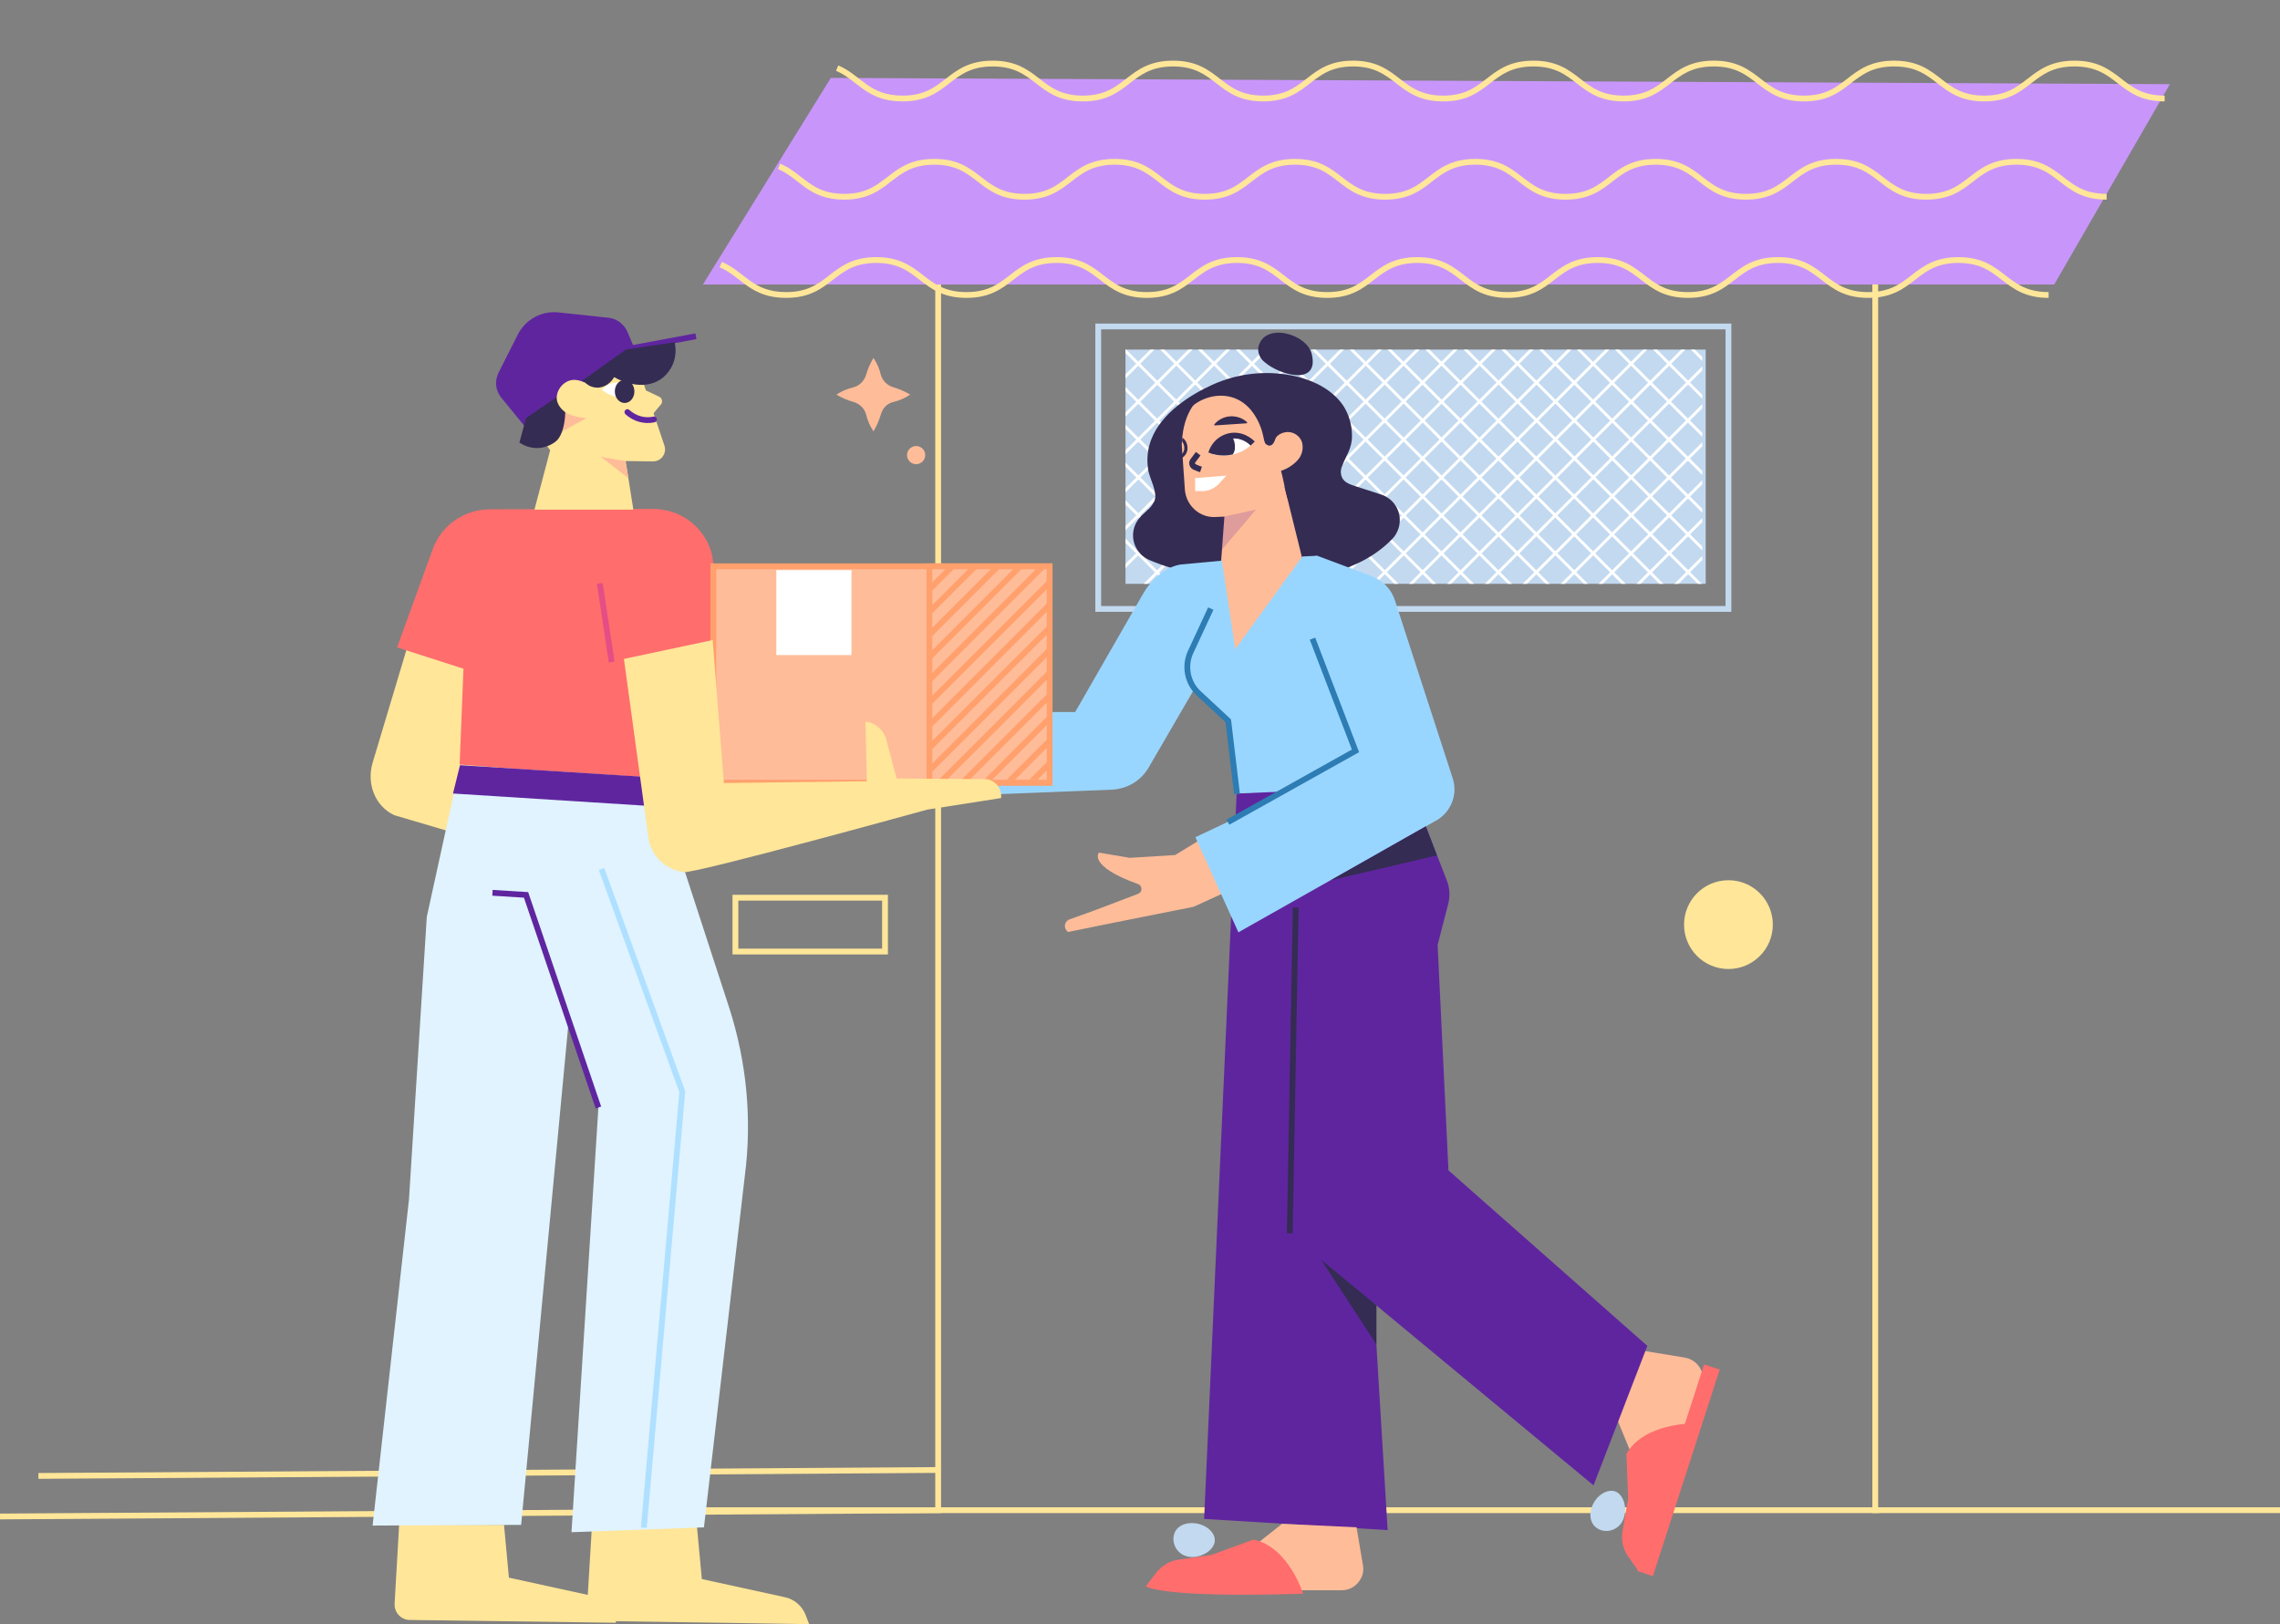 <svg width="393" height="280" viewBox="0 0 393 280" fill="none" xmlns="http://www.w3.org/2000/svg">
<rect x="0" y="0" width="393" height="280" fill="#808080" stroke="none"/>
<g clip-path="url(#clip0_165_1812)">
<path d="M109.17 260.352H323.895" stroke="#FFE699" stroke-miterlimit="10"/>
<path d="M0 261.437L161.707 260.352V33.438H323.232V260.352H393" stroke="#FFE699" stroke-miterlimit="10"/>
<path d="M153.995 69.298C155.019 69.057 155.983 68.635 156.887 68.032C155.983 67.49 155.019 67.068 153.995 66.766C152.971 66.465 152.127 65.682 151.826 64.597C151.585 63.572 151.163 62.608 150.561 61.704C150.018 62.608 149.597 63.572 149.295 64.597C148.994 65.621 148.211 66.465 147.126 66.766C146.102 67.008 145.078 67.43 144.174 68.032C145.078 68.575 146.042 68.996 147.126 69.298C148.151 69.599 148.994 70.383 149.295 71.468C149.536 72.492 149.958 73.456 150.561 74.361C151.103 73.456 151.525 72.492 151.826 71.468C152.127 70.383 152.91 69.539 153.995 69.298V69.298Z" fill="#FFBC99"/>
<path d="M157.911 80.026C158.776 80.026 159.477 79.324 159.477 78.459C159.477 77.593 158.776 76.892 157.911 76.892C157.046 76.892 156.344 77.593 156.344 78.459C156.344 79.324 157.046 80.026 157.911 80.026Z" fill="#FFBC99"/>
<path d="M294.012 60.27H194V100.65H294.012V60.27Z" fill="#C2D9F0"/>
<g clip-path="url(#clip1_165_1812)">
<path d="M169.539 89.368L258.767 0.109" stroke="white" stroke-width="0.5" stroke-miterlimit="10"/>
<path d="M172.853 92.622L262.08 3.363" stroke="white" stroke-width="0.5" stroke-miterlimit="10"/>
<path d="M176.106 95.877L265.334 6.618" stroke="white" stroke-width="0.5" stroke-miterlimit="10"/>
<path d="M179.359 99.192L268.587 9.872" stroke="white" stroke-width="0.5" stroke-miterlimit="10"/>
<path d="M182.613 102.446L271.841 13.187" stroke="white" stroke-width="0.5" stroke-miterlimit="10"/>
<path d="M185.866 105.701L275.154 16.442" stroke="white" stroke-width="0.5" stroke-miterlimit="10"/>
<path d="M189.18 108.955L278.408 19.696" stroke="white" stroke-width="0.5" stroke-miterlimit="10"/>
<path d="M192.433 112.21L281.661 22.951" stroke="white" stroke-width="0.5" stroke-miterlimit="10"/>
<path d="M195.687 115.525L284.915 26.205" stroke="white" stroke-width="0.5" stroke-miterlimit="10"/>
<path d="M198.94 118.779L288.228 29.52" stroke="white" stroke-width="0.5" stroke-miterlimit="10"/>
<path d="M202.194 122.034L291.482 32.775" stroke="white" stroke-width="0.5" stroke-miterlimit="10"/>
<path d="M205.507 125.349L294.735 36.029" stroke="white" stroke-width="0.5" stroke-miterlimit="10"/>
<path d="M208.761 128.603L297.988 39.344" stroke="white" stroke-width="0.5" stroke-miterlimit="10"/>
<path d="M212.014 131.858L301.242 42.599" stroke="white" stroke-width="0.5" stroke-miterlimit="10"/>
<path d="M215.328 135.112L304.555 45.853" stroke="white" stroke-width="0.5" stroke-miterlimit="10"/>
<path d="M218.581 138.367L307.809 49.108" stroke="white" stroke-width="0.5" stroke-miterlimit="10"/>
<path d="M221.834 141.682L311.062 52.362" stroke="white" stroke-width="0.5" stroke-miterlimit="10"/>
<path d="M225.088 144.936L314.316 55.677" stroke="white" stroke-width="0.5" stroke-miterlimit="10"/>
<path d="M228.341 148.191L317.629 58.932" stroke="white" stroke-width="0.5" stroke-miterlimit="10"/>
<path d="M231.655 151.445L320.883 62.186" stroke="white" stroke-width="0.5" stroke-miterlimit="10"/>
<path d="M234.908 154.76L324.136 65.441" stroke="white" stroke-width="0.5" stroke-miterlimit="10"/>
<path d="M238.162 158.015L327.39 68.756" stroke="white" stroke-width="0.5" stroke-miterlimit="10"/>
<path d="M258.767 158.015L169.539 68.756" stroke="white" stroke-width="0.5" stroke-miterlimit="10"/>
<path d="M262.08 154.76L172.853 65.441" stroke="white" stroke-width="0.5" stroke-miterlimit="10"/>
<path d="M265.334 151.445L176.106 62.186" stroke="white" stroke-width="0.5" stroke-miterlimit="10"/>
<path d="M268.587 148.191L179.359 58.932" stroke="white" stroke-width="0.5" stroke-miterlimit="10"/>
<path d="M271.841 144.936L182.613 55.677" stroke="white" stroke-width="0.5" stroke-miterlimit="10"/>
<path d="M275.154 141.682L185.866 52.362" stroke="white" stroke-width="0.5" stroke-miterlimit="10"/>
<path d="M278.408 138.367L189.18 49.108" stroke="white" stroke-width="0.5" stroke-miterlimit="10"/>
<path d="M281.661 135.112L192.433 45.853" stroke="white" stroke-width="0.5" stroke-miterlimit="10"/>
<path d="M284.915 131.858L195.687 42.599" stroke="white" stroke-width="0.5" stroke-miterlimit="10"/>
<path d="M288.228 128.603L198.94 39.344" stroke="white" stroke-width="0.5" stroke-miterlimit="10"/>
<path d="M291.482 125.349L202.194 36.029" stroke="white" stroke-width="0.5" stroke-miterlimit="10"/>
<path d="M294.735 122.034L205.507 32.775" stroke="white" stroke-width="0.5" stroke-miterlimit="10"/>
<path d="M297.988 118.779L208.761 29.52" stroke="white" stroke-width="0.5" stroke-miterlimit="10"/>
<path d="M301.242 115.525L212.014 26.205" stroke="white" stroke-width="0.5" stroke-miterlimit="10"/>
<path d="M304.555 112.21L215.328 22.951" stroke="white" stroke-width="0.5" stroke-miterlimit="10"/>
<path d="M307.809 108.955L218.581 19.696" stroke="white" stroke-width="0.5" stroke-miterlimit="10"/>
<path d="M311.062 105.701L221.834 16.442" stroke="white" stroke-width="0.5" stroke-miterlimit="10"/>
<path d="M314.316 102.446L225.088 13.187" stroke="white" stroke-width="0.5" stroke-miterlimit="10"/>
<path d="M317.629 99.192L228.341 9.872" stroke="white" stroke-width="0.5" stroke-miterlimit="10"/>
<path d="M320.883 95.877L231.655 6.618" stroke="white" stroke-width="0.5" stroke-miterlimit="10"/>
<path d="M324.136 92.622L234.908 3.363" stroke="white" stroke-width="0.5" stroke-miterlimit="10"/>
<path d="M327.39 89.368L238.162 0.109" stroke="white" stroke-width="0.5" stroke-miterlimit="10"/>
</g>
<path d="M158.031 129.567C155.501 129.326 153.151 128.121 151.464 126.252C149.356 126.494 146.524 125.107 146.946 122.757L159.417 125.228L167.731 125.107L168.515 135.293L154.417 136.619L153.754 126.554" fill="#E0F3FF"/>
<path d="M156.766 127.578L144.054 126.253C143.451 126.192 142.909 126.614 142.789 127.217C142.728 127.578 142.909 127.94 143.15 128.181C143.391 128.362 143.692 128.483 143.994 128.543C148.572 129.266 153.091 130.11 157.67 131.074" fill="#E0F3FF"/>
<path d="M156.284 130.11L143.572 128.784C142.969 128.724 142.427 129.145 142.307 129.748C142.246 130.11 142.427 130.471 142.668 130.712C142.909 130.893 143.21 131.014 143.512 131.074C148.09 131.797 152.609 132.641 157.188 133.605" fill="#E0F3FF"/>
<path d="M157.429 132.581L143.15 131.074C143.03 131.556 143.15 133.184 144.656 133.545C149.115 134.51 153.633 135.112 158.152 135.353" fill="#E0F3FF"/>
<path d="M157.79 136.257C155.441 136.317 153.151 136.8 150.982 137.704C150.802 137.824 150.561 137.884 150.38 137.884C150.139 137.884 149.958 137.764 149.898 137.583C149.838 137.342 150.018 137.161 150.139 136.98C151.223 135.835 152.489 134.931 153.935 134.208" fill="#E0F3FF"/>
<path d="M297.928 56.279H189.3V104.977H297.928V56.279Z" stroke="#C2D9F0" stroke-miterlimit="10"/>
<path d="M198.097 96.54C195.747 95.515 194.662 92.803 195.687 90.453C195.928 89.91 196.289 89.368 196.711 88.946L197.735 87.981C198.277 87.56 198.699 86.957 199 86.354C199.543 84.727 198.217 82.678 197.916 81.05C197.615 79.182 197.795 77.314 198.518 75.566C200.266 71.287 204.844 68.213 208.941 66.345C213.58 64.235 218.762 63.753 223.702 64.959C226.715 65.742 229.667 67.249 231.474 69.84C232.498 71.407 233.041 73.216 233.041 75.144C233.041 77.374 232.016 78.519 231.293 80.448C231.052 81.05 231.052 81.774 231.354 82.376C231.775 83.22 232.739 83.522 233.643 83.823L238.102 85.269C240.511 86.053 241.837 88.644 241.054 91.115C240.813 91.778 240.511 92.381 240.029 92.863C238.644 94.31 237.017 95.515 235.27 96.48C231.595 98.468 227.438 99.433 223.341 100.277C220.569 100.879 207.375 100.518 198.097 96.54V96.54Z" fill="#342C53"/>
<path d="M209.785 106.122L211.05 89.066L209.544 89.126C206.833 89.307 204.483 87.198 204.242 84.486L203.7 76.711C203.7 75.867 203.82 75.023 203.941 74.24C204.724 69.9 207.254 67.309 211.11 66.103C214.665 65.019 219.063 64.657 223.1 66.887C231.896 71.709 225.389 80.508 221.413 83.943L224.546 96.6L211.17 114.922L209.785 106.122V106.122Z" fill="#FFBC99"/>
<path d="M221.955 85.932C221.473 84.425 221.232 82.678 220.81 81.171C221.895 80.809 222.859 80.207 223.642 79.363C224.425 78.519 224.726 77.374 224.425 76.229C224.064 75.144 222.979 74.421 221.834 74.481C221.232 74.541 220.69 74.722 220.268 75.084C219.726 75.506 219.846 75.927 219.485 76.41C219.364 76.651 219.063 76.832 218.762 76.832C218.46 76.771 218.159 76.591 218.039 76.349C217.918 76.048 217.858 75.747 217.798 75.445C217.496 73.878 216.894 72.432 215.99 71.166C211.893 65.441 203.76 68.996 203.338 73.818C204.001 70.865 205.808 68.334 208.459 66.887C211.05 65.501 213.942 64.778 216.894 64.717C219.605 64.597 222.497 64.838 224.847 66.164C228.341 68.153 230.149 72.492 229.606 76.47C229.064 80.508 225.389 83.883 221.955 85.932Z" fill="#342C53"/>
<path d="M210.146 142.766L202.555 147.407L194.723 147.889L189.421 146.985C189.421 146.985 187.433 149.275 196.169 152.409C196.651 152.59 196.831 153.072 196.711 153.555C196.651 153.796 196.41 153.976 196.169 154.097L188.879 156.869L184.36 158.497C183.697 158.738 183.396 159.461 183.637 160.064C183.757 160.305 183.878 160.546 184.119 160.666L191.831 159.099L205.748 156.327L212.315 153.314" fill="#FFBC99"/>
<path d="M283.228 232.869L290.216 234.015C291.12 234.135 291.964 234.557 292.566 235.22C293.47 236.184 293.771 237.57 293.349 238.836L284.071 267.585L281.36 266.681L282.444 253.662L278.89 245.044L283.228 232.869V232.869Z" fill="#FFBC99"/>
<path d="M291.843 245.405C291.843 245.405 283.408 245.285 280.336 250.649L280.637 258.363L279.733 263.667C279.372 265.294 279.673 267.042 280.697 268.428L282.384 270.779C282.264 270.779 284.854 269.573 291.843 245.405V245.405Z" fill="#FF6D6D"/>
<path d="M293.733 235.233L282.215 270.842L284.909 271.714L296.427 236.105L293.733 235.233Z" fill="#FF6D6D"/>
<path d="M275.937 263.787C277.203 264.209 278.588 263.727 279.372 262.703C281.059 260.533 279.793 255.832 276.6 257.278C274.13 258.363 272.865 262.642 275.937 263.787V263.787Z" fill="#C2D9F0"/>
<path opacity="0.21" d="M210.929 89.066L216.472 87.861C214.605 90.151 212.436 92.562 210.568 94.852" fill="#5F259F"/>
<path d="M210.568 96.66L203.459 97.323C200.687 97.805 198.338 100.035 196.952 102.506L185.324 122.757H165.201L167.189 137.101L191.65 136.137C194.241 136.016 196.651 134.63 197.976 132.34L211.713 108.714" fill="#99D6FF"/>
<path d="M213.159 136.8L207.556 261.859L239.186 263.787L231.414 135.655L213.159 136.8Z" fill="#5F259F"/>
<path d="M223.341 156.448L222.316 212.679L274.672 256.073L283.95 232.026L249.669 201.77L247.801 162.896L249.609 155.905C249.97 154.519 249.91 153.073 249.368 151.747L242.68 134.51L222.377 135.835L223.341 156.448Z" fill="#5F259F"/>
<path d="M208.7 104.917L205.206 112.451C204.121 114.862 204.664 117.694 206.592 119.502L211.713 124.264L212.737 132.46C212.677 133.183 213.219 136.8 213.219 136.8L242.921 135.534L226.956 95.816L224.485 95.937L212.918 111.908L210.628 96.72" fill="#99D6FF"/>
<path d="M226.895 95.756L236.414 99.312C238.342 100.035 239.849 101.602 240.451 103.531L250.392 134.148C251.356 137.041 250.031 140.235 247.259 141.621L213.46 160.727L206.049 144.333L211.532 141.742L233.523 129.447L226.052 110.1" fill="#99D6FF"/>
<path d="M215.93 76.47C214.364 74.722 211.713 74.602 209.965 76.229C209.363 76.771 208.941 77.434 208.76 78.218C211.291 79.001 214.062 78.338 215.93 76.47Z" fill="white"/>
<path d="M208.76 78.158C209.423 75.928 211.713 74.602 213.942 75.265C214.725 75.506 215.388 75.928 215.93 76.47" stroke="#342C53" stroke-miterlimit="10"/>
<path d="M206.531 78.218L205.628 79.423C205.387 79.725 205.447 80.207 205.808 80.448C205.869 80.508 205.929 80.508 205.929 80.508C206.29 80.689 206.652 80.809 207.013 80.93" stroke="#342C53" stroke-miterlimit="10"/>
<path d="M212.857 77.254C212.918 76.53 212.737 75.807 212.315 75.144C212.134 75.144 211.954 75.204 211.773 75.204C210.267 75.566 209.122 76.711 208.7 78.157C209.905 78.579 211.231 78.64 212.496 78.338C212.737 77.977 212.857 77.615 212.857 77.254V77.254Z" fill="#342C53"/>
<path d="M214.846 72.854C213.279 71.468 210.869 71.588 209.484 73.155L209.423 73.215C211.351 73.095 212.978 72.974 214.846 72.854Z" fill="#342C53" stroke="#342C53" stroke-width="0.25" stroke-linejoin="round"/>
<path d="M207.627 84.652C209.555 84.35 210.037 83.447 211.362 82L206 82.422V84.652H207.627V84.652Z" fill="white"/>
<path d="M208.7 104.917L205.206 112.451C204.121 114.862 204.664 117.694 206.592 119.502L211.713 124.264L213.219 136.86" stroke="#2D7CB3" stroke-miterlimit="10"/>
<path d="M203.639 78.398C203.88 78.157 204.061 77.856 204.121 77.495C204.182 77.012 204.061 76.47 203.76 76.108C203.76 75.867 203.76 75.686 203.82 75.445C204.483 75.927 204.784 76.771 204.664 77.615C204.543 78.218 204.182 78.7 203.639 79.001C203.579 78.82 203.639 78.64 203.639 78.398V78.398Z" fill="#342C53"/>
<path d="M237.258 231.784L227.739 217.199L237.258 225.034V231.784Z" fill="#342C53"/>
<path d="M223.341 156.448L222.316 212.619" stroke="#342C53" stroke-miterlimit="10"/>
<path d="M6.627 254.446L161.707 253.421" stroke="#FFE699" stroke-miterlimit="10"/>
<path d="M211.652 141.742L233.643 129.447L226.233 110.1" stroke="#2D7CB3" stroke-miterlimit="10"/>
<path d="M229.426 151.747L247.681 147.467L245.753 142.465L229.426 151.747Z" fill="#342C53"/>
<path d="M233.824 263.305L234.908 269.694C235.089 270.598 234.969 271.502 234.487 272.285C233.824 273.431 232.619 274.154 231.293 274.154H201.109V271.321L213.821 268.368L220.991 262.703L233.824 263.305V263.305Z" fill="#FFBC99"/>
<path d="M224.606 274.757C224.606 274.757 222.136 266.68 216.051 265.415L208.821 268.067L203.459 268.85C201.772 268.971 200.266 269.875 199.241 271.201L197.494 273.491C197.554 273.431 199.482 275.54 224.606 274.757V274.757Z" fill="#FF6D6D"/>
<path d="M202.254 265.294C202.254 266.62 203.097 267.826 204.362 268.248C206.893 269.152 211.05 266.56 208.7 263.908C206.893 261.919 202.374 261.979 202.254 265.294Z" fill="#C2D9F0"/>
<path d="M86.878 262.884L87.722 271.984L102.061 275.118C103.687 275.48 105.013 276.625 105.615 278.192L106.218 279.759L70.551 279.277C69.105 279.217 67.96 278.011 68.02 276.504V276.384L68.804 262.823" fill="#FFE699"/>
<path d="M71.214 108.172L64.225 131.496C63.14 135.172 64.707 139.03 67.96 140.536L86.758 146.081L89.77 133.425L80.853 129.326L87.24 113.053L71.214 108.172V108.172Z" fill="#FFE699"/>
<path d="M120.135 263.245L120.979 272.225L135.318 275.359C136.945 275.721 138.27 276.866 138.872 278.433L139.475 280L103.748 279.458C102.302 279.397 101.157 278.192 101.217 276.685V276.565L102 263.607" fill="#FFE699"/>
<path d="M68.442 111.607L74.588 94.671C76.094 90.573 79.95 87.861 84.348 87.8L112.604 87.74C117.364 87.74 121.521 90.934 122.726 95.575L125.136 111.547L108.507 114.078L112.363 134.509L79.227 131.797L79.889 115.283L68.442 111.607V111.607Z" fill="#FF6D6D"/>
<path d="M92.12 87.861L94.831 77.615L90.674 72.07L109.05 60.498L114.532 76.832C114.894 77.916 114.291 79.061 113.267 79.423C113.026 79.483 112.845 79.544 112.604 79.544L107.845 79.483L109.17 87.861" fill="#FFE699"/>
<path d="M90.312 73.336L86.276 68.394C85.372 67.128 85.251 65.561 85.974 64.175L89.228 57.726C90.553 55.074 93.385 53.507 96.337 53.869L104.832 54.773C106.278 54.894 107.543 55.858 108.146 57.184L109.23 59.775" fill="#5F259F"/>
<path d="M101.097 72.07L96.397 74.662L97.422 70.684L101.097 72.07Z" fill="#FFBC99"/>
<path d="M110.435 66.887L113.628 68.394C114.05 68.575 114.231 69.117 114.05 69.539C113.99 69.599 113.99 69.66 113.93 69.72L112.303 71.648" fill="#FFE699"/>
<path d="M108.628 60.077L119.955 57.967" stroke="#5F259F" stroke-miterlimit="10"/>
<path d="M107.905 60.257C105.374 62.005 102.964 63.813 100.434 65.561C101.097 66.405 102.121 66.887 103.205 66.827C104.35 66.706 105.314 65.983 105.856 65.019C108.929 66.766 112.966 67.128 115.255 64.054C116.34 62.608 116.701 60.739 116.279 58.992L107.905 60.257V60.257Z" fill="#342C53"/>
<path d="M90.674 72.07L89.529 76.289C91.457 77.615 93.927 77.555 95.795 76.108C97.542 74.722 97.843 69.84 96.94 67.791" fill="#342C53"/>
<path d="M102.543 68.213C102.061 66.525 100.434 65.38 98.687 65.501C97 65.682 95.614 67.55 96.036 69.177C96.337 70.202 97.12 70.985 98.084 71.407C99.048 71.829 100.073 72.01 101.157 72.07" fill="#FFE699"/>
<path d="M108.146 71.046C109.411 72.191 111.098 72.673 112.725 72.311" stroke="#5F259F" stroke-linecap="round" stroke-linejoin="round"/>
<path d="M107.784 79.484L103.567 78.76L108.327 82.437" fill="#FFBC99"/>
<path d="M105.435 114.138L103.386 100.578" stroke="#E44E85" stroke-miterlimit="10"/>
<path d="M79.287 131.918L73.563 158.075L70.491 206.833L64.225 263.004L89.83 262.884L98.024 176.035L103.145 190.922L98.506 264.149L121.34 263.305L128.389 202.674C129.654 192.911 128.69 183.026 125.678 173.685L112.785 134.088L79.287 131.918V131.918Z" fill="#E0F3FF"/>
<path d="M112.303 138.969L78.082 136.8L79.287 131.918L112.604 134.027L112.303 138.969Z" fill="#5F259F"/>
<path d="M103.145 190.922L90.674 154.278L84.89 153.916" stroke="#5F259F" stroke-miterlimit="10"/>
<path opacity="0.46" d="M103.687 149.818L117.605 188.21L110.977 263.366" stroke="#77C8FF" stroke-miterlimit="10"/>
<path d="M297.928 167.055C302.154 167.055 305.58 163.628 305.58 159.401C305.58 155.174 302.154 151.747 297.928 151.747C293.702 151.747 290.277 155.174 290.277 159.401C290.277 163.628 293.702 167.055 297.928 167.055Z" fill="#FFE699"/>
<path d="M152.549 154.76H126.763V164.042H152.549V154.76Z" stroke="#FFE699" stroke-miterlimit="10"/>
<path d="M354.08 49.047H121.159L143.21 13.428L374.022 14.513L354.08 49.047Z" fill="#C896FA"/>
<path d="M124.232 45.612C128.088 47.239 129.474 50.855 135.498 50.855C143.271 50.855 143.271 44.828 151.043 44.828C158.815 44.828 158.815 50.855 166.587 50.855C174.359 50.855 174.359 44.828 182.131 44.828C189.903 44.828 189.903 50.855 197.675 50.855C205.447 50.855 205.447 44.828 213.219 44.828C220.991 44.828 220.991 50.855 228.763 50.855C236.535 50.855 236.535 44.828 244.307 44.828C252.079 44.828 252.079 50.855 259.851 50.855C267.623 50.855 267.623 44.828 275.395 44.828C283.167 44.828 283.167 50.855 290.939 50.855C298.711 50.855 298.711 44.828 306.483 44.828C314.255 44.828 314.255 50.855 322.027 50.855C329.799 50.855 329.799 44.828 337.571 44.828C345.343 44.828 345.343 50.855 353.116 50.855" stroke="#FFE699" stroke-miterlimit="10"/>
<path d="M134.294 28.676C138.149 30.304 139.535 33.92 145.5 33.92C153.272 33.92 153.272 27.893 161.044 27.893C168.816 27.893 168.816 33.92 176.588 33.92C184.36 33.92 184.36 27.893 192.132 27.893C199.904 27.893 199.904 33.92 207.676 33.92C215.448 33.92 215.448 27.893 223.22 27.893C230.992 27.893 230.992 33.92 238.764 33.92C246.536 33.92 246.536 27.893 254.308 27.893C262.08 27.893 262.08 33.92 269.852 33.92C277.624 33.92 277.624 27.893 285.396 27.893C293.168 27.893 293.168 33.92 300.941 33.92C308.713 33.92 308.713 27.893 316.485 27.893C324.257 27.893 324.257 33.92 332.029 33.92C339.801 33.92 339.801 27.893 347.573 27.893C355.345 27.893 355.345 33.92 363.117 33.92" stroke="#FFE699" stroke-miterlimit="10"/>
<path d="M144.295 11.741C148.151 13.368 149.536 16.984 155.561 16.984C163.333 16.984 163.333 10.957 171.105 10.957C178.877 10.957 178.877 16.984 186.649 16.984C194.421 16.984 194.421 10.957 202.193 10.957C209.966 10.957 209.965 16.984 217.738 16.984C225.51 16.984 225.51 10.957 233.221 10.957C240.933 10.957 240.993 16.984 248.765 16.984C256.537 16.984 256.537 10.957 264.31 10.957C272.082 10.957 272.082 16.984 279.854 16.984C287.626 16.984 287.626 10.957 295.398 10.957C303.17 10.957 303.17 16.984 310.942 16.984C318.714 16.984 318.714 10.957 326.486 10.957C334.258 10.957 334.258 16.984 342.03 16.984C349.802 16.984 349.802 10.957 357.574 10.957C365.346 10.957 365.346 16.984 373.118 16.984" stroke="#FFE699" stroke-miterlimit="10"/>
<path d="M216.894 59.896C216.774 60.86 217.195 61.824 217.979 62.427C220.509 64.657 227.438 66.646 226.112 61.041C225.208 57.425 217.798 55.496 216.894 59.896Z" fill="#342C53"/>
<path opacity="0.46" d="M152.127 126.554C153.212 128.844 155.441 130.411 157.971 130.652" stroke="#5F259F" stroke-width="0.75" stroke-miterlimit="10"/>
<path opacity="0.46" d="M143.632 128.603L153.754 129.507" stroke="#5F259F" stroke-width="0.75" stroke-miterlimit="10"/>
<path opacity="0.46" d="M143.331 131.134L154.176 132.219" stroke="#5F259F" stroke-width="0.75" stroke-miterlimit="10"/>
<path d="M180.866 97.624H122.967V134.931H180.866V97.624Z" fill="#FFBC99" stroke="#FFA06D" stroke-miterlimit="10"/>
<path d="M146.765 98.288H133.812V112.933H146.765V98.288Z" fill="white"/>
<path d="M180.926 97.624H160.2V134.931H180.926V97.624Z" fill="#FFBC99" stroke="#FFA06D" stroke-miterlimit="10"/>
<g clip-path="url(#clip2_165_1812)">
<path d="M124.714 133.184L178.034 79.905" stroke="#FFA06D" stroke-miterlimit="10"/>
<path d="M126.642 135.172L179.962 81.834" stroke="#FFA06D" stroke-miterlimit="10"/>
<path d="M128.63 137.101L181.89 83.823" stroke="#FFA06D" stroke-miterlimit="10"/>
<path d="M130.558 139.09L183.878 85.751" stroke="#FFA06D" stroke-miterlimit="10"/>
<path d="M132.486 141.018L185.806 87.68" stroke="#FFA06D" stroke-miterlimit="10"/>
<path d="M134.474 142.947L187.734 89.669" stroke="#FFA06D" stroke-miterlimit="10"/>
<path d="M136.402 144.936L189.722 91.598" stroke="#FFA06D" stroke-miterlimit="10"/>
<path d="M138.391 146.865L191.65 93.526" stroke="#FFA06D" stroke-miterlimit="10"/>
<path d="M140.318 148.793L193.638 95.515" stroke="#FFA06D" stroke-miterlimit="10"/>
<path d="M142.246 150.782L195.566 97.444" stroke="#FFA06D" stroke-miterlimit="10"/>
<path d="M144.235 152.711L197.494 99.433" stroke="#FFA06D" stroke-miterlimit="10"/>
<path d="M146.162 154.7L199.482 101.361" stroke="#FFA06D" stroke-miterlimit="10"/>
<path d="M148.151 156.628L201.41 103.29" stroke="#FFA06D" stroke-miterlimit="10"/>
<path d="M150.079 158.557L203.398 105.279" stroke="#FFA06D" stroke-miterlimit="10"/>
<path d="M152.007 160.546L205.326 107.207" stroke="#FFA06D" stroke-miterlimit="10"/>
<path d="M153.995 162.475L207.254 109.196" stroke="#FFA06D" stroke-miterlimit="10"/>
<path d="M155.923 164.463L209.243 111.125" stroke="#FFA06D" stroke-miterlimit="10"/>
<path d="M157.851 166.392L211.17 113.053" stroke="#FFA06D" stroke-miterlimit="10"/>
<path d="M159.839 168.321L213.159 115.042" stroke="#FFA06D" stroke-miterlimit="10"/>
<path d="M161.767 170.309L215.087 116.971" stroke="#FFA06D" stroke-miterlimit="10"/>
<path d="M163.755 172.238L217.015 118.96" stroke="#FFA06D" stroke-miterlimit="10"/>
<path d="M165.683 174.167L219.003 120.888" stroke="#FFA06D" stroke-miterlimit="10"/>
</g>
<path d="M107.543 113.596L111.761 144.394C112.182 147.528 114.713 149.938 117.846 150.36C119.954 150.601 159.839 139.572 159.839 139.572L172.551 137.583C172.732 135.956 171.587 134.509 170.021 134.329L154.537 134.208L152.79 127.578C152.368 125.891 150.922 124.625 149.175 124.384L149.416 134.69L124.774 134.992L122.846 110.341" fill="#FFE699"/>
<path d="M103.748 67.249C104.772 65.863 106.7 65.561 108.086 66.526C108.628 66.887 108.989 67.49 109.23 68.093C107.242 68.936 105.254 68.394 103.748 67.249V67.249Z" fill="white"/>
<path d="M107.686 69.471C108.617 69.46 109.363 68.562 109.35 67.463C109.338 66.365 108.573 65.483 107.641 65.493C106.71 65.504 105.964 66.403 105.977 67.501C105.989 68.599 106.754 69.481 107.686 69.471Z" fill="#342C53"/>
</g>
<defs>
<clipPath id="clip0_165_1812">
<rect width="393" height="280" fill="white"/>
</clipPath>
<clipPath id="clip1_165_1812">
<rect width="99.41" height="40.381" fill="white" transform="translate(194 60.27)"/>
</clipPath>
<clipPath id="clip2_165_1812">
<rect width="20.484" height="36.764" fill="white" transform="translate(160.261 97.636)"/>
</clipPath>
</defs>
</svg>
